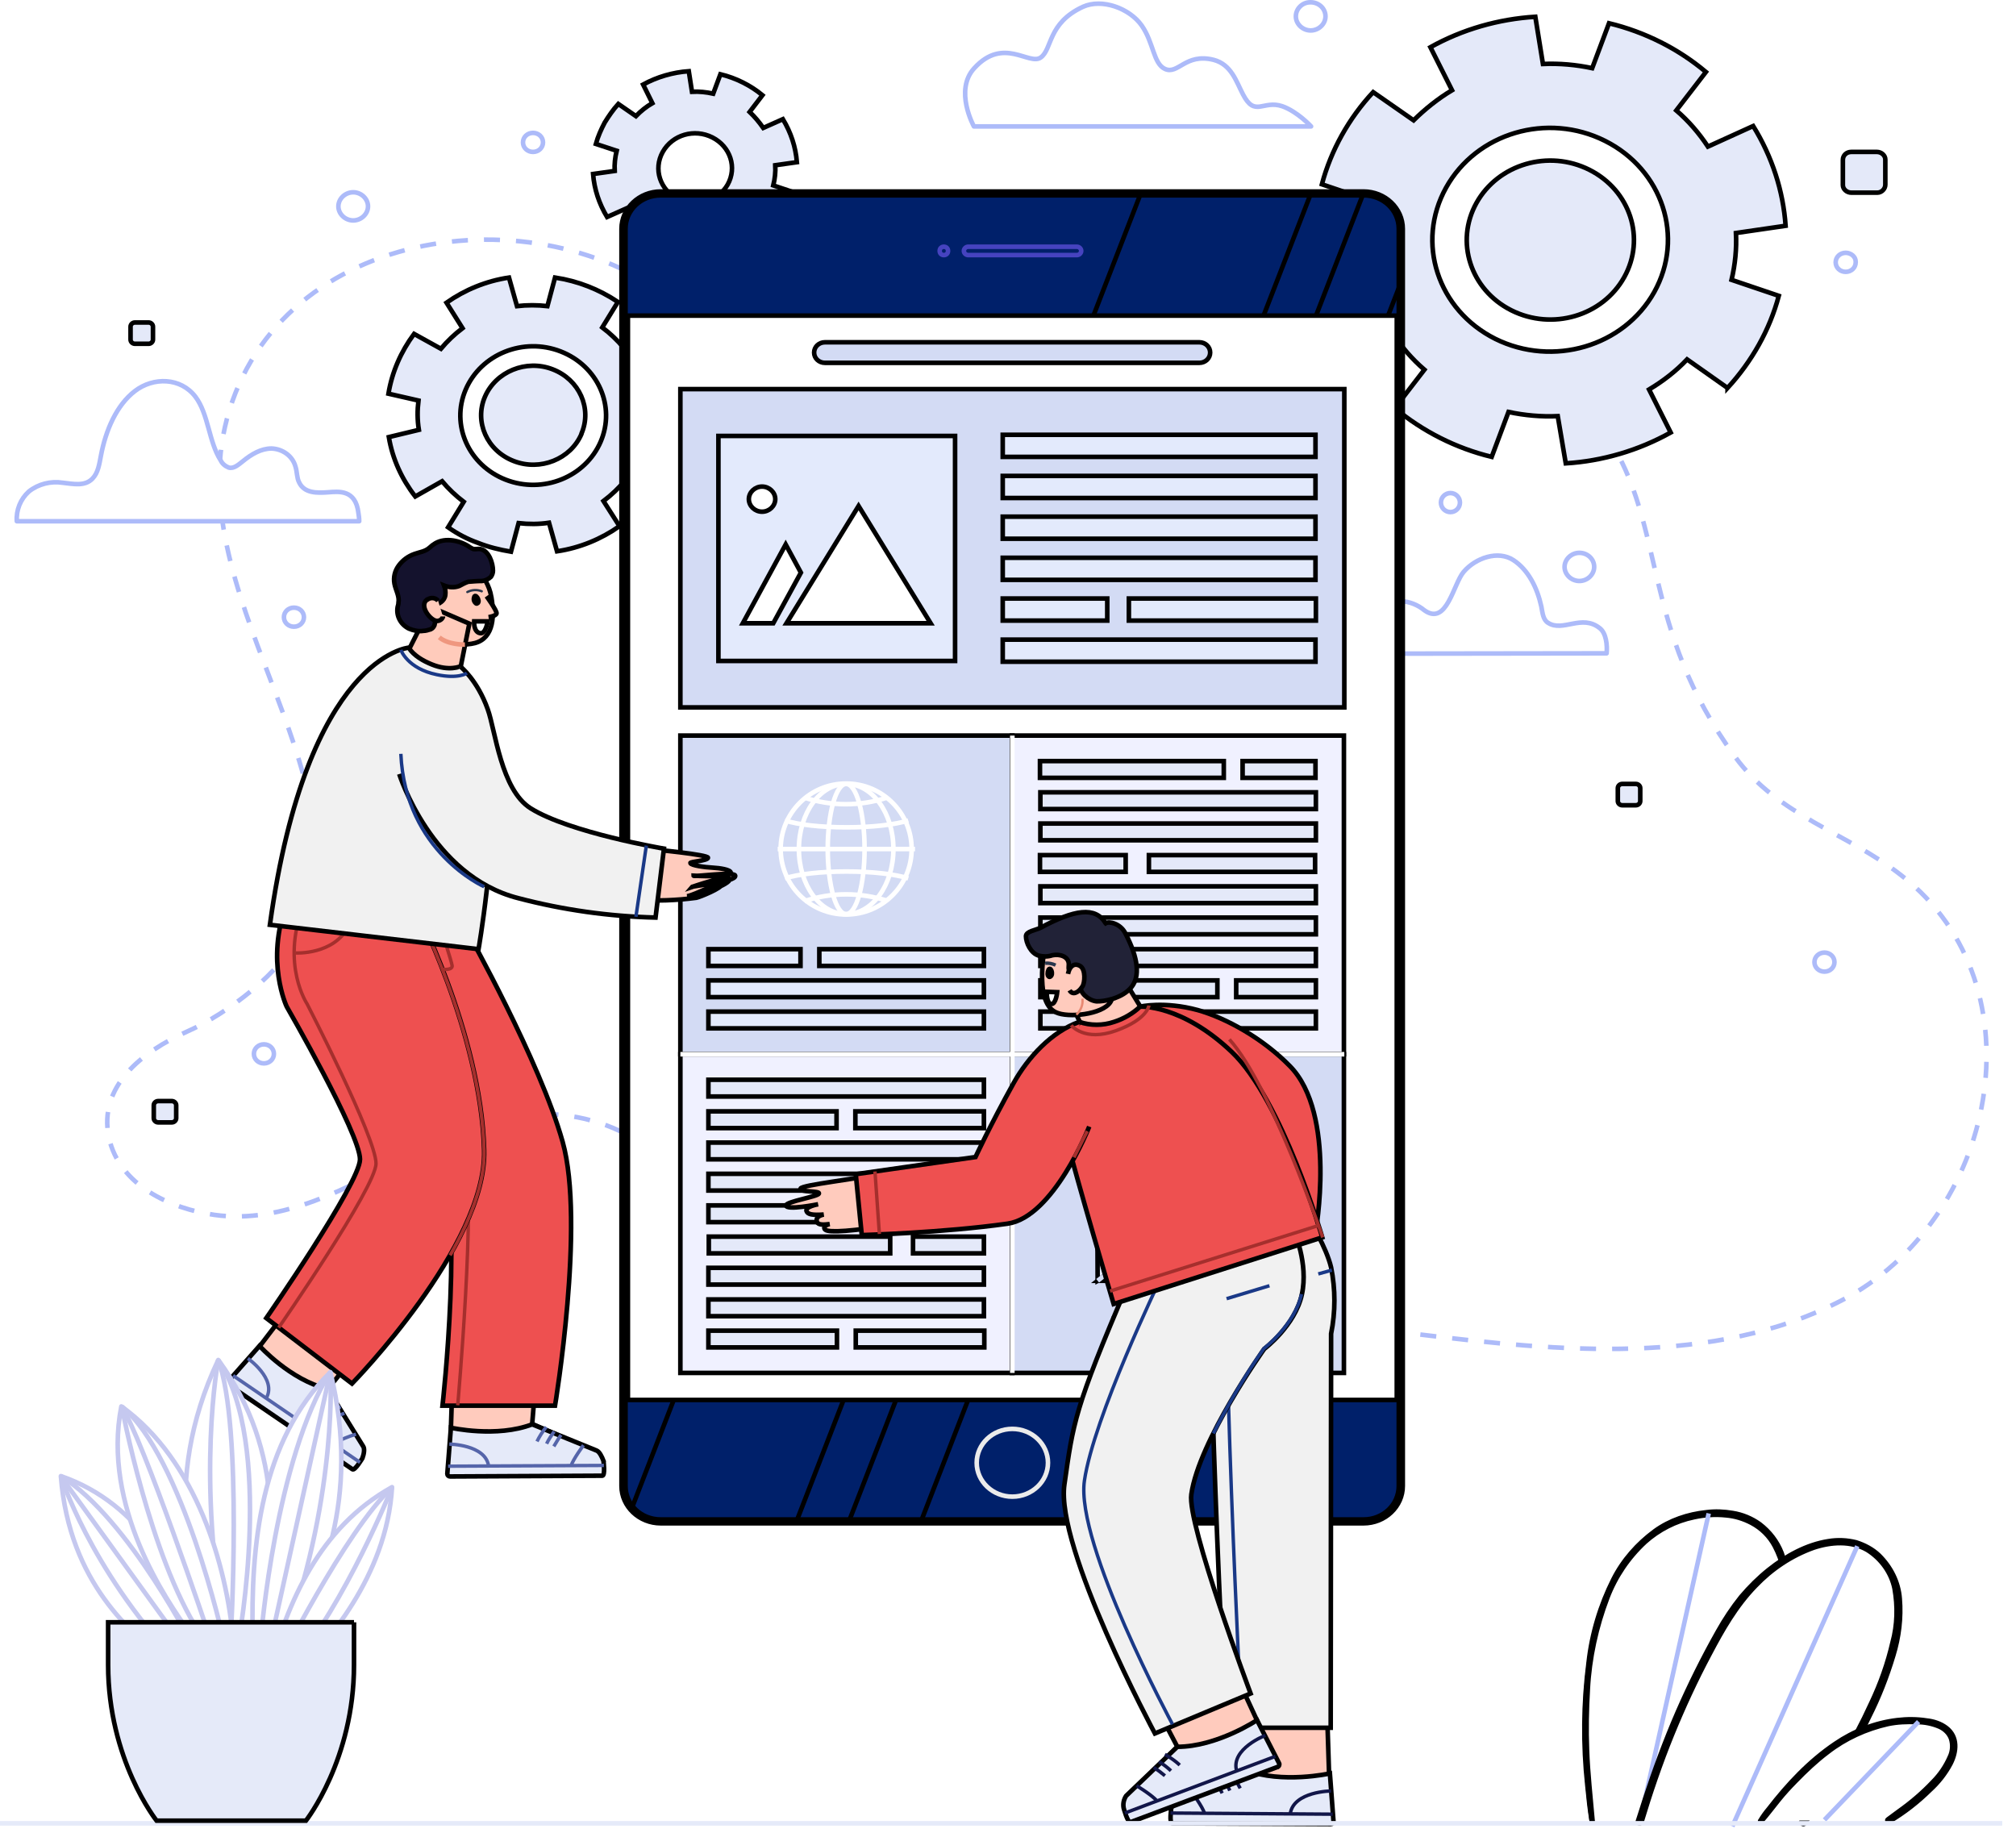 <svg width="440" height="400" xmlns="http://www.w3.org/2000/svg" xmlns:xlink="http://www.w3.org/1999/xlink">
 <style type="text/css">.st0{fill:none;stroke:#ADBBF9;stroke-linejoin:round;stroke-dasharray:3.5,3.5;}
	.st1{fill:#E4E9F9;}
	.st2{fill:#FFFFFF;stroke:#ADBBF9;stroke-linejoin:round;}
	.st3{fill:none;stroke:#ADBBF9;stroke-linejoin:round;}
	.st4{fill:#00206A;}
	.st5{fill:#0948B3;}
	.st6{fill:none;stroke:#EBEBEB;stroke-miterlimit:10;}
	.st7{clip-path:url(#SVGID_2_);}
	.st8{fill:url(#SVGID_3_);}
	.st9{fill:url(#SVGID_4_);}
	.st10{fill:#FFFFFF;}
	.st11{fill:none;stroke:#4643BF;stroke-miterlimit:10;}
	.st12{fill:#D3DBF4;}
	.st13{fill:none;stroke:#FFFFFF;stroke-miterlimit:10;}
	.st14{fill:#E3EAFC;}
	.st15{fill:#F0F1FF;}
	.st16{fill:#C2CFEF;}
	.st17{fill:none;stroke:#D3DBF4;stroke-miterlimit:10;}
	.st18{fill:#FFCBBD;}
	.st19{fill:#E5EAF9;}
	.st20{fill:none;stroke:#121649;stroke-width:0.75;stroke-miterlimit:10;}
	.st21{fill:#F1F1F1;}
	.st22{fill:none;stroke:#1A3987;stroke-width:0.75;stroke-miterlimit:10;}
	.st23{fill:#212237;}
	.st24{fill:none;stroke:#E88872;stroke-width:0.5;stroke-linejoin:round;}
	.st25{fill:#28364C;}
	.st26{fill:none;stroke:#28364C;stroke-width:0.75;stroke-miterlimit:10;}
	.st27{fill:#EE5050;}
	.st28{fill:none;stroke:#A52F2D;stroke-width:0.75;stroke-miterlimit:10;}
	.st29{fill:none;stroke:#5565AA;stroke-width:0.75;stroke-miterlimit:10;}
	.st30{fill-rule:evenodd;clip-rule:evenodd;fill:#FFCBBB;}
	.st31{fill:none;stroke:#28364C;stroke-width:0.5;stroke-linecap:round;stroke-linejoin:round;}
	.st32{fill:none;stroke:#EF977F;stroke-miterlimit:10;}
	.st33{fill:#14122D;}
	.st34{fill:#FFCBBB;}
	.st35{fill:#ADBBF9;}
	.st36{fill:none;stroke:#E5EAF9;stroke-miterlimit:10;}
	.st37{fill:#FFFFFF;stroke:#C5C8EF;stroke-linejoin:round;}
	.st38{fill:none;stroke:#C5C8EF;stroke-linejoin:round;}</style>
 <g>
  <title>background</title>
  <rect fill="none" id="canvas_background" height="402" width="442" y="-1" x="-1"/>
 </g>
 <g>
  <title>Layer 1</title>
  <g stroke="null" id="Screen">
   <path stroke="null" id="svg_1" d="m157.32,272.797c-5.069,-16.536 -19.403,-29.249 -38.019,-29.664c-10.838,-0.249 -21.238,4.155 -30.503,9.14c-12.411,6.814 -27.094,14.957 -41.952,12.879c-9.527,-1.329 -20.801,-6.398 -23.074,-16.868c-2.36,-11.135 7.079,-18.696 17.13,-23.183c8.653,-3.822 20.801,-12.963 24.647,-21.687c15.382,-34.733 -27.706,-74.369 -15.47,-113.921c12.76,-41.38 71.581,-48.36 101.209,-20.275c2.884,2.659 5.506,5.567 7.953,8.642c6.031,7.645 9.614,18.031 18.004,23.682c10.838,7.395 24.996,5.069 36.708,0.665c22.374,-8.392 28.318,-13.96 50.168,-23.017c15.732,-6.481 35.135,-12.298 52.79,-6.564c12.673,4.155 26.657,11.633 33.736,22.352c13.197,20.109 7.254,41.713 28.055,70.214c9.439,12.963 24.472,16.536 36.358,25.925c31.027,24.18 20.626,75.283 -13.197,92.732c-27.793,14.375 -61.967,11.051 -92.032,7.395c-2.272,-0.249 -4.632,-0.582 -6.905,-0.914" class="st0"/>
   <path stroke="null" id="svg_2" d="m377.044,84.674c5.331,-5.817 9.177,-12.63 11.187,-20.109l-10.313,-3.49c0.787,-3.324 1.136,-6.814 0.961,-10.22l10.838,-1.579c-0.524,-7.645 -2.972,-15.123 -7.079,-21.77l-9.876,4.487c-1.923,-2.908 -4.195,-5.567 -6.905,-7.894l6.468,-8.392c-6.031,-5.069 -13.285,-8.725 -21.151,-10.636l-3.671,9.805c-3.496,-0.748 -7.167,-1.08 -10.75,-0.914l-1.661,-10.304c-8.041,0.499 -15.907,2.742 -22.899,6.647l4.72,9.39c-3.059,1.828 -5.856,4.072 -8.39,6.564l-8.827,-6.149c-5.331,5.733 -9.177,12.63 -11.187,20.109l10.313,3.49c-0.787,3.324 -1.136,6.814 -0.961,10.22l-10.838,1.579c0.524,7.645 2.972,15.123 7.079,21.77l9.876,-4.487c1.923,2.908 4.195,5.567 6.905,7.894l-6.468,8.392c6.118,5.069 13.285,8.725 21.151,10.636l3.671,-9.805c3.496,0.748 7.167,1.08 10.75,0.914l1.748,10.304c8.041,-0.499 15.907,-2.825 22.899,-6.731l-4.72,-9.39c3.059,-1.828 5.856,-3.988 8.303,-6.564l8.827,6.232zm-50.692,-10.719c-12.586,-6.315 -17.393,-21.023 -10.75,-32.988s22.112,-16.536 34.698,-10.22s17.393,21.023 10.75,32.988c0,0 0,0 0,0c-6.642,11.882 -22.112,16.452 -34.698,10.22zm3.496,-6.232c-8.915,-4.487 -12.323,-14.957 -7.604,-23.432s15.732,-11.716 24.647,-7.229c8.915,4.487 12.323,14.957 7.604,23.432c0,0 0,0 0,0c-4.72,8.476 -15.732,11.716 -24.647,7.229c0,0 0,0 0,0z" class="st1"/>
   <path stroke="null" id="svg_3" d="m142.287,108.272c2.884,-3.905 4.807,-8.309 5.594,-13.046l-6.555,-1.579c0.262,-2.16 0.262,-4.238 -0.087,-6.398l6.555,-1.662c-0.787,-4.736 -2.797,-9.14 -5.768,-12.963l-5.856,3.324c-1.398,-1.662 -2.972,-3.158 -4.72,-4.487l3.409,-5.567c-4.108,-2.742 -8.74,-4.57 -13.722,-5.318l-1.661,6.232c-2.185,-0.249 -4.457,-0.249 -6.642,0l-1.748,-6.232c-4.982,0.748 -9.614,2.659 -13.634,5.484l3.496,5.567c-1.748,1.329 -3.321,2.825 -4.72,4.487l-5.856,-3.241c-2.884,3.905 -4.807,8.309 -5.594,13.046l6.555,1.496c-0.262,2.16 -0.262,4.238 0.087,6.398l-6.555,1.579c0.787,4.736 2.797,9.14 5.768,12.963l5.856,-3.324c1.398,1.662 2.972,3.158 4.72,4.487l-3.409,5.567c2.01,1.413 4.195,2.576 6.555,3.407c2.272,0.914 4.72,1.496 7.167,1.911l1.661,-6.232c2.185,0.249 4.457,0.249 6.642,-0.083l1.748,6.232c4.982,-0.748 9.614,-2.659 13.634,-5.484l-3.496,-5.484c1.748,-1.329 3.321,-2.825 4.72,-4.487l5.856,3.407zm-31.901,-3.573c-8.128,-3.158 -12.061,-11.965 -8.74,-19.693s12.586,-11.467 20.714,-8.309s12.061,11.965 8.74,19.693c0,0 0,0 0,0c-3.321,7.728 -12.586,11.467 -20.714,8.309zm1.748,-4.072c-5.856,-2.244 -8.653,-8.559 -6.293,-14.043s9.002,-8.226 14.771,-5.983c5.856,2.244 8.653,8.559 6.293,14.043c0,0 0,0 0,0.083l0,0c-2.36,5.484 -9.002,8.143 -14.771,5.9z" class="st1"/>
   <path stroke="null" id="svg_4" d="m168.42,50.688c1.136,-1.246 2.185,-2.576 2.972,-4.072c0.787,-1.496 1.398,-3.074 1.835,-4.653l-4.457,-1.496c0.35,-1.413 0.524,-2.908 0.437,-4.404l4.72,-0.665c-0.262,-3.324 -1.311,-6.481 -3.059,-9.39l-4.283,1.911c-0.874,-1.246 -1.835,-2.41 -2.972,-3.49l2.797,-3.656c-2.622,-2.16 -5.768,-3.739 -9.177,-4.57l-1.573,4.238c-1.486,-0.332 -3.059,-0.499 -4.632,-0.415l-0.699,-4.487c-3.496,0.249 -6.905,1.246 -9.964,2.908l2.01,4.072c-1.311,0.748 -2.535,1.745 -3.583,2.825l-3.846,-2.659c-1.136,1.246 -2.098,2.659 -2.972,4.072c-0.787,1.496 -1.486,3.074 -1.923,4.653l4.545,1.496c-0.35,1.413 -0.524,2.908 -0.437,4.404l-4.72,0.665c0.262,3.324 1.311,6.481 3.059,9.39l4.283,-1.911c0.787,1.246 1.835,2.41 2.972,3.407l-2.884,3.656c2.622,2.244 5.768,3.822 9.177,4.653l1.573,-4.321c1.486,0.332 3.059,0.499 4.632,0.415l0.699,4.487c3.496,-0.249 6.817,-1.246 9.876,-2.908l-2.01,-4.072c1.311,-0.748 2.535,-1.745 3.583,-2.825l4.02,2.742zm-20.452,-7.229c-3.933,-1.994 -5.419,-6.564 -3.321,-10.304c2.098,-3.739 6.905,-5.152 10.838,-3.158c3.933,1.994 5.419,6.564 3.321,10.304l0,0c-2.098,3.656 -6.905,5.069 -10.838,3.158z" class="st1"/>
   <path stroke="null" id="svg_5" d="m78.398,113.673c0,-0.582 -0.087,-1.163 -0.175,-1.745c-0.612,-5.152 -4.283,-4.653 -6.642,-4.487s-5.157,0.249 -6.293,-2.16c-0.524,-0.997 -0.437,-2.327 -0.787,-3.407c-0.612,-2.327 -2.797,-3.905 -5.244,-3.988c-2.272,0 -4.37,1.246 -6.205,2.742c-0.961,0.748 -2.01,1.745 -3.146,1.413c-0.787,-0.332 -1.398,-0.831 -1.748,-1.579c-2.622,-4.072 -2.622,-10.054 -5.506,-13.877c-3.234,-4.238 -9.177,-4.321 -13.197,-1.246s-6.38,8.559 -7.429,14.126c-0.35,1.828 -0.612,3.739 -1.835,4.986c-1.661,1.745 -4.195,1.163 -6.468,0.914c-2.622,-0.415 -5.331,0.249 -7.429,1.911c-1.835,1.662 -2.797,4.072 -2.622,6.481l74.727,0l0,-0.083z" class="st2"/>
   <path stroke="null" id="svg_6" d="m212.557,27.588l73.591,0c0,0 -2.972,-3.241 -6.293,-4.404c-4.195,-1.413 -5.943,2.493 -8.565,-2.576c-1.486,-2.825 -2.535,-6.564 -6.468,-7.561c-6.118,-1.496 -7.691,3.324 -10.575,1.994c-2.535,-1.163 -2.447,-5.733 -5.069,-9.473s-8.653,-5.983 -12.848,-4.072c-7.691,3.573 -6.642,9.223 -9.177,11.051s-8.128,-4.653 -14.508,2.327c-4.457,4.819 -0.087,12.713 -0.087,12.713z" class="st2"/>
   <path stroke="null" id="svg_7" d="m289.294,3.574c0,1.662 -1.486,3.074 -3.234,3.074s-3.234,-1.413 -3.234,-3.074c0,0 0,0 0,0c0,-1.662 1.398,-3.074 3.146,-3.074c0,0 0.087,0 0.087,0l0,0c1.748,0 3.234,1.329 3.234,3.074c0,0 0,0 0,0z" class="st3"/>
   <path stroke="null" id="svg_8" d="m347.939,123.727c0,1.662 -1.486,3.074 -3.234,3.074c-1.748,0 -3.234,-1.413 -3.234,-3.074c0,-1.662 1.486,-3.074 3.234,-3.074l0,0c1.748,0 3.234,1.329 3.234,3.074c0,0 0,0 0,0z" class="st3"/>
   <path stroke="null" id="svg_9" d="m80.321,45.038c0,1.662 -1.486,3.074 -3.234,3.074c-1.748,0 -3.234,-1.413 -3.234,-3.074s1.486,-3.074 3.234,-3.074l0,0l0,0c1.748,0 3.234,1.413 3.234,3.074z" class="st3"/>
   <path stroke="null" id="svg_10" d="m118.514,31.078c0,1.163 -0.961,2.077 -2.185,2.077s-2.185,-0.914 -2.185,-2.077s0.961,-2.077 2.185,-2.077l0,0c1.224,0 2.185,0.914 2.185,2.077z" class="st3"/>
   <circle stroke="null" id="svg_11" r="2.077" cy="109.685" cx="316.563" class="st3"/>
   <path stroke="null" id="svg_12" d="m405.012,57.253c0,1.163 -0.961,2.077 -2.185,2.077s-2.185,-0.914 -2.185,-2.077s0.961,-2.077 2.185,-2.077c1.136,0 2.185,0.831 2.185,1.911c0,0.083 0,0.083 0,0.166z" class="st3"/>
   <path stroke="null" id="svg_13" d="m400.379,209.978c0,1.163 -0.961,2.077 -2.185,2.077s-2.185,-0.914 -2.185,-2.077s0.961,-2.077 2.185,-2.077c1.224,0 2.185,0.914 2.185,2.077c0,0 0,0 0,0z" class="st3"/>
   <path stroke="null" id="svg_14" d="m59.782,230.004c0,1.163 -0.961,2.077 -2.185,2.077s-2.185,-0.914 -2.185,-2.077s0.961,-2.077 2.185,-2.077l0,0c1.224,0 2.185,0.914 2.185,2.077c0,0 0,0 0,0z" class="st3"/>
   <path stroke="null" id="svg_15" d="m66.337,134.696c0,1.163 -0.961,2.077 -2.185,2.077s-2.185,-0.914 -2.185,-2.077s0.961,-2.077 2.185,-2.077l0,0c1.224,0 2.185,0.914 2.185,2.077c0,0 0,0 0,0z" class="st3"/>
   <path stroke="null" id="svg_16" d="m34.523,240.307l2.972,0c0.524,0 0.961,0.415 0.961,0.914l0,2.825c0,0.499 -0.437,0.914 -0.961,0.914l-2.972,0c-0.524,0 -0.961,-0.415 -0.961,-0.914l0,-2.825c0,-0.499 0.437,-0.914 0.961,-0.914z" class="st1"/>
   <path stroke="null" id="svg_17" d="m29.454,70.381l2.972,0c0.524,0 0.961,0.415 0.961,0.914l0,2.825c0,0.499 -0.437,0.914 -0.961,0.914l-2.972,0c-0.524,0 -0.961,-0.415 -0.961,-0.914l0,-2.825c0,-0.499 0.437,-0.914 0.961,-0.914z" class="st1"/>
   <path stroke="null" id="svg_18" d="m404.05,33.156l5.594,0c0.961,0 1.835,0.748 1.835,1.662c0,0 0,0.083 0,0.083l0,5.401c0,0.914 -0.787,1.745 -1.748,1.745c0,0 -0.087,0 -0.087,0l-5.594,0c-0.961,0 -1.835,-0.748 -1.835,-1.662c0,0 0,-0.083 0,-0.083l0,-5.401c0,-0.997 0.787,-1.745 1.835,-1.745z" class="st1"/>
   <path stroke="null" id="svg_19" d="m354.057,171.091l2.972,0c0.524,0 0.961,0.415 0.961,0.914l0,2.825c0,0.499 -0.437,0.914 -0.961,0.914l-2.972,0c-0.524,0 -0.961,-0.415 -0.961,-0.914l0,-2.825c0,-0.499 0.437,-0.914 0.961,-0.914z" class="st1"/>
   <path stroke="null" id="svg_20" d="m290.168,142.673c0,-0.415 0.087,-0.831 0.087,-1.246c0.524,-3.656 3.496,-3.407 5.419,-3.241s4.283,0.166 5.157,-1.579c0.262,-0.831 0.524,-1.662 0.612,-2.493c0.699,-1.745 2.447,-2.908 4.37,-2.908c1.835,0.083 3.671,0.831 5.069,1.994c4.894,3.49 6.293,-5.733 8.565,-8.392c2.622,-3.074 7.516,-4.736 10.838,-2.576s5.244,6.149 6.118,10.137c0.262,1.329 0.35,2.908 1.486,3.573c3.234,2.077 7.342,-1.994 11.275,1.163c1.398,1.08 1.661,3.739 1.486,5.484l-60.481,0.083z" class="st2"/>
   <path stroke="null" id="svg_21" d="m144.21,42.213l153.387,0c4.457,0 8.128,3.407 8.128,7.728c0,0 0,0 0,0l0,274.457c0,4.238 -3.583,7.728 -8.128,7.728c0,0 0,0 0,0l-153.387,0c-4.457,0 -8.128,-3.407 -8.128,-7.728c0,0 0,0 0,0l0,-274.457c0,-4.238 3.671,-7.728 8.128,-7.728z" class="st4"/>
   <path stroke="null" id="svg_22" d="m297.597,42.628c4.283,0 7.691,3.241 7.691,7.312l0,274.374c0,4.072 -3.409,7.312 -7.691,7.312l-153.387,0c-4.283,0 -7.691,-3.241 -7.691,-7.312l0,-274.374c0,-4.072 3.409,-7.312 7.691,-7.312l153.387,0m0,-0.831l-153.387,0c-4.72,0 -8.565,3.656 -8.565,8.143l0,0l0,274.374c0,4.487 3.846,8.143 8.565,8.143l153.387,0c4.72,0 8.565,-3.656 8.565,-8.143l0,-274.374c0,-4.487 -3.846,-8.143 -8.565,-8.143z" class="st5"/>
   <path stroke="null" id="svg_23" d="m228.726,319.246c0,4.072 -3.496,7.395 -7.779,7.395c-4.283,0 -7.779,-3.324 -7.779,-7.395c0,-4.072 3.496,-7.395 7.779,-7.395c0,0 0,0 0,0l0,0c4.283,0 7.779,3.324 7.779,7.395z" class="st6"/>
   <g stroke="null" id="svg_24">
    <defs transform="translate(0,0.5) scale(0.874,0.831) translate(0,-0.5) " stroke="null">
     <path stroke="null" d="m165,50.2l175.5,0c5.4,0 9.8,4.4 9.8,9.8l0,330.3c0,5.4 -4.4,9.8 -9.8,9.8l-175.5,0c-5.4,0 -9.8,-4.4 -9.8,-9.8l0,-330.3c0,-5.4 4.4,-9.8 9.8,-9.8z" id="SVGID_1_"/>
    </defs>
    <clipPath transform="translate(0,0.5) scale(0.874,0.831) translate(0,-0.5) " stroke="null" id="SVGID_2_">
     <use stroke="null" id="svg_25" xlink:href="#SVGID_1_"/>
    </clipPath>
    <g stroke="null" id="svg_26" class="st7">
     <polygon stroke="null" id="svg_27" points="261.326,10.305 133.722,339.936 170.78,339.936 298.471,10.305 " class="st8"/>
     <polygon stroke="null" id="svg_28" points="309.92,10.305 182.229,339.936 197.961,339.936 325.652,10.305 " class="st9"/>
    </g>
   </g>
   <rect stroke="null" id="svg_29" height="236.65" width="167.808" class="st10" y="68.886" x="137.043"/>
   <path stroke="null" id="svg_30" d="m211.333,53.846l23.685,0c0.524,0 0.961,0.415 0.961,0.914l0,0c0,0.499 -0.437,0.914 -0.961,0.914l-23.685,0c-0.524,0 -0.961,-0.415 -0.961,-0.914l0,0c0,-0.499 0.437,-0.914 0.961,-0.914z" class="st11"/>
   <circle stroke="null" id="svg_31" r="0.914" cy="54.76" cx="206.002" class="st11"/>
   <rect stroke="null" id="svg_32" height="69.549" width="72.455" class="st12" y="160.538" x="148.493"/>
   <circle stroke="null" id="svg_33" r="14.292" cy="185.299" cx="184.676" class="st13"/>
   <ellipse stroke="null" id="svg_34" ry="14.209" rx="10.313" cy="185.299" cx="184.676" class="st13"/>
   <ellipse stroke="null" id="svg_35" ry="14.209" rx="4.02" cy="185.299" cx="184.676" class="st13"/>
   <line stroke="null" id="svg_36" y2="185.299" x2="199.709" y1="185.299" x1="169.731" class="st13"/>
   <path stroke="null" id="svg_37" d="m171.304,191.698c2.884,-0.914 7.779,-1.496 13.46,-1.496s10.575,0.582 13.46,1.496" class="st13"/>
   <path stroke="null" id="svg_38" d="m175.587,196.683c2.884,-0.997 6.031,-1.496 9.09,-1.496c3.059,0 6.118,0.499 9.002,1.413" class="st13"/>
   <path stroke="null" id="svg_39" d="m171.304,179.067c2.884,0.914 7.779,1.496 13.46,1.496s10.575,-0.582 13.46,-1.496" class="st13"/>
   <path stroke="null" id="svg_40" d="m175.587,174.082c5.856,1.911 12.149,1.911 18.004,0" class="st13"/>
   <rect stroke="null" id="svg_41" height="3.656" width="60.131" class="st14" y="213.967" x="154.611"/>
   <rect stroke="null" id="svg_42" height="3.656" width="35.921" class="st14" y="207.153" x="178.82"/>
   <rect stroke="null" id="svg_43" height="3.656" width="20.102" class="st14" y="207.153" x="154.611"/>
   <rect stroke="null" id="svg_44" height="3.656" width="60.131" class="st14" y="220.78" x="154.611"/>
   <rect stroke="null" id="svg_45" height="69.549" width="72.455" class="st15" y="160.538" x="220.86"/>
   <rect stroke="null" id="svg_46" height="3.656" width="60.131" class="st1" y="172.919" x="227.065"/>
   <rect stroke="null" id="svg_47" height="3.656" width="60.131" class="st1" y="179.732" x="227.065"/>
   <rect stroke="null" id="svg_48" height="3.656" width="18.704" class="st1" y="186.629" x="226.978"/>
   <rect stroke="null" id="svg_49" height="3.656" width="36.271" class="st1" y="186.629" x="250.751"/>
   <rect stroke="null" id="svg_50" height="3.656" width="60.131" class="st1" y="193.443" x="227.065"/>
   <rect stroke="null" id="svg_51" height="3.656" width="60.131" class="st1" y="200.256" x="227.065"/>
   <rect stroke="null" id="svg_52" height="3.656" width="60.131" class="st1" y="207.153" x="227.065"/>
   <rect stroke="null" id="svg_53" height="3.656" width="17.393" class="st1" y="213.967" x="269.804"/>
   <rect stroke="null" id="svg_54" height="3.656" width="38.631" class="st1" y="213.967" x="227.065"/>
   <rect stroke="null" id="svg_55" height="3.656" width="60.131" class="st1" y="220.78" x="227.065"/>
   <rect stroke="null" id="svg_56" height="3.656" width="15.907" class="st1" y="166.105" x="271.202"/>
   <rect stroke="null" id="svg_57" height="3.656" width="40.117" class="st1" y="166.105" x="226.978"/>
   <rect stroke="null" id="svg_58" height="69.549" width="72.455" class="st15" y="230.087" x="148.493"/>
   <rect stroke="null" id="svg_59" height="3.656" width="60.131" class="st1" y="283.599" x="154.611"/>
   <rect stroke="null" id="svg_60" height="3.656" width="60.131" class="st1" y="276.702" x="154.611"/>
   <rect stroke="null" id="svg_61" height="3.656" width="15.47" class="st1" y="269.888" x="199.272"/>
   <rect stroke="null" id="svg_62" height="3.656" width="39.592" class="st1" y="269.888" x="154.698"/>
   <rect stroke="null" id="svg_63" height="3.656" width="60.131" class="st1" y="263.075" x="154.611"/>
   <rect stroke="null" id="svg_64" height="3.656" width="60.131" class="st1" y="256.178" x="154.611"/>
   <rect stroke="null" id="svg_65" height="3.656" width="60.131" class="st1" y="249.364" x="154.611"/>
   <rect stroke="null" id="svg_66" height="3.656" width="27.968" class="st1" y="242.551" x="154.611"/>
   <rect stroke="null" id="svg_67" height="3.656" width="28.055" class="st1" y="242.551" x="186.686"/>
   <rect stroke="null" id="svg_68" height="3.656" width="60.131" class="st1" y="235.654" x="154.611"/>
   <rect stroke="null" id="svg_69" height="3.656" width="28.055" class="st1" y="290.413" x="154.611"/>
   <rect stroke="null" id="svg_70" height="3.656" width="28.055" class="st1" y="290.413" x="186.774"/>
   <rect stroke="null" id="svg_71" height="69.549" width="72.455" class="st12" y="230.087" x="220.86"/>
   <polygon stroke="null" id="svg_72" points="271.814,277.949 242.797,277.616 239.476,257.84 274.611,257.757 " class="st16"/>
   <polygon stroke="null" id="svg_73" points="274.611,257.757 239.476,257.84 257.043,244.046 " class="st16"/>
   <rect stroke="null" id="svg_74" height="23.2" width="27.4" class="st10" transform="matrix(0.874,-0.001,0.002,0.831,-0.487,0.511) " y="307.8" x="280.1"/>
   <polygon stroke="null" id="svg_75" points="239.476,257.84 239.563,279.527 257.043,269.39 " class="st14"/>
   <polygon stroke="null" id="svg_76" points="274.611,257.757 274.698,279.444 257.043,269.39 " class="st14"/>
   <polygon stroke="null" id="svg_77" points="274.698,279.444 239.563,279.527 257.043,265.734 " class="st14"/>
   <polyline stroke="null" id="svg_78" points="239.563,279.527 257.043,265.734 274.698,279.444 " class="st17"/>
   <line stroke="null" id="svg_79" y2="257.757" x2="274.611" y1="267.728" x1="259.578" class="st17"/>
   <line stroke="null" id="svg_80" y2="257.84" x2="239.476" y1="267.728" x1="254.596" class="st17"/>
   <rect stroke="null" id="svg_81" height="3.656" width="28.055" class="st14" y="287.837" x="243.059"/>
   <rect stroke="null" id="svg_82" height="69.466" width="144.909" class="st12" y="84.923" x="148.493"/>
   <rect stroke="null" id="svg_83" height="4.819" width="68.259" class="st14" y="94.894" x="218.85"/>
   <rect stroke="null" id="svg_84" height="4.819" width="68.259" class="st14" y="103.868" x="218.85"/>
   <rect stroke="null" id="svg_85" height="4.819" width="68.259" class="st14" y="112.759" x="218.85"/>
   <rect stroke="null" id="svg_86" height="4.819" width="68.259" class="st14" y="121.733" x="218.85"/>
   <rect stroke="null" id="svg_87" height="4.819" width="68.259" class="st14" y="139.598" x="218.85"/>
   <rect stroke="null" id="svg_88" height="4.819" width="40.816" class="st14" y="130.624" x="246.381"/>
   <rect stroke="null" id="svg_89" height="4.819" width="22.811" class="st14" y="130.624" x="218.85"/>
   <rect stroke="null" id="svg_90" height="49.108" width="51.653" class="st14" y="95.143" x="156.796"/>
   <polygon stroke="null" id="svg_91" points="187.386,110.432 203.118,136.025 171.654,136.025 " class="st10"/>
   <polygon stroke="null" id="svg_92" points="171.479,118.825 174.8,124.974 168.769,136.025 162.127,136.025 " class="st10"/>
   <path stroke="null" id="svg_93" d="m163.438,108.937c0,1.496 1.311,2.742 2.884,2.742c1.573,0 2.884,-1.246 2.884,-2.742c0,-1.496 -1.311,-2.742 -2.884,-2.742l0,0c-1.573,0 -2.884,1.246 -2.884,2.742z" class="st10"/>
   <path stroke="null" id="svg_94" d="m180.044,79.189l81.719,0c1.311,0 2.36,-0.997 2.36,-2.244c0,0 0,0 0,0l0,0c0,-1.246 -1.049,-2.244 -2.36,-2.244c0,0 0,0 0,0l-81.719,0c-1.311,0 -2.36,0.997 -2.36,2.244c0,0 0,0 0,0l0,0c0,1.246 1.049,2.244 2.36,2.244c0,0 0,0 0,0z" class="st12"/>
   <line stroke="null" id="svg_95" y2="299.636" x2="220.947" y1="160.538" x1="220.947" class="st13"/>
   <line stroke="null" id="svg_96" y2="230.087" x2="293.402" y1="230.087" x1="148.493" class="st13"/>
   <path stroke="null" id="svg_97" d="m289.294,362.787l0.787,24.596l-0.874,7.728l-30.852,-0.166c-0.787,0 -1.398,-0.582 -1.398,-1.329c0,0 0,0 0,0l0,0c0,-0.582 0.35,-1.08 0.874,-1.246l13.809,-5.983l-2.098,-25.593" class="st18"/>
   <path stroke="null" id="svg_98" d="m255.645,394.612c0.35,-0.997 0.961,-2.077 1.573,-2.327l14.596,-5.983c8.041,3.074 18.441,0.748 18.441,0.748l0.787,10.47c0,0.332 -0.262,0.582 -0.612,0.582c0,0 0,0 0,0l0,0l-34.523,-0.166c-0.787,0.083 -0.262,-3.241 -0.262,-3.324z" class="st19"/>
   <path stroke="null" id="svg_99" d="m268.58,386.967c0.787,0.997 1.486,2.16 2.098,3.324" class="st20"/>
   <path stroke="null" id="svg_100" d="m266.745,387.964c0.699,0.831 1.224,1.828 1.661,2.825" class="st20"/>
   <path stroke="null" id="svg_101" d="m265.172,388.795c0.612,0.831 1.136,1.662 1.573,2.576" class="st20"/>
   <line stroke="null" id="svg_102" y2="395.692" x2="255.47" y1="395.941" x1="290.867" class="st20"/>
   <path stroke="null" id="svg_103" d="m290.518,390.872c0,0 -8.216,0.083 -8.915,4.986" class="st20"/>
   <path stroke="null" id="svg_104" d="m260.102,391.122c0,0 2.36,3.158 2.797,4.653" class="st20"/>
   <path stroke="null" id="svg_105" d="m285.711,266.149c0,0 3.758,5.983 4.807,10.47c0.961,4.736 0.961,9.722 0,14.458l-0.087,86.002l-22.899,0c0,0 -5.069,-99.13 -2.797,-111.927" class="st21"/>
   <path stroke="null" id="svg_106" d="m271.027,376.996c0,0 -5.069,-99.13 -2.797,-111.927" class="st22"/>
   <path stroke="null" id="svg_107" d="m264.035,353.148l10.401,22.518l2.272,7.478l-28.667,10.802c-0.699,0.249 -1.486,-0.083 -1.835,-0.748l0,0c-0.262,-0.499 -0.087,-1.163 0.35,-1.496l10.401,-10.47l-12.061,-23.017" class="st18"/>
   <path stroke="null" id="svg_108" d="m245.244,394.612c-0.175,-0.914 0,-1.828 0.524,-2.659l11.187,-10.719c8.653,0 17.393,-5.817 17.393,-5.817l4.807,9.39c0.175,0.332 0,0.665 -0.262,0.831c0,0 0,0 -0.087,0l0,0l-32.076,12.049c-0.612,0.166 -1.486,-3.074 -1.486,-3.074z" class="st19"/>
   <path stroke="null" id="svg_109" d="m254.247,382.895c1.136,0.665 2.272,1.413 3.234,2.327" class="st20"/>
   <path stroke="null" id="svg_110" d="m252.936,384.474c0.961,0.582 1.835,1.246 2.622,1.994" class="st20"/>
   <path stroke="null" id="svg_111" d="m251.799,385.721c0.874,0.582 1.661,1.163 2.447,1.828" class="st20"/>
   <line stroke="null" id="svg_112" y2="395.692" x2="245.507" y1="383.311" x1="278.369" class="st20"/>
   <path stroke="null" id="svg_113" d="m276.184,378.741c0,0 -7.604,2.908 -6.293,7.728" class="st20"/>
   <path stroke="null" id="svg_114" d="m248.041,389.709c0,0 3.409,2.077 4.457,3.324" class="st20"/>
   <path stroke="null" id="svg_115" d="m246.206,280.109c-11.799,27.504 -11.974,30.412 -13.897,43.873c-2.01,13.793 19.752,54.343 19.752,54.343l20.889,-8.725c0,0 -13.897,-37.06 -12.935,-43.458c1.661,-11.716 15.907,-31.742 15.907,-31.742s6.73,-5.069 8.216,-11.882s-1.748,-13.877 -1.748,-13.877" class="st21"/>
   <path stroke="null" id="svg_116" d="m267.706,283.433l9.352,-2.825" class="st22"/>
   <line stroke="null" id="svg_117" y2="277.201" x2="290.692" y1="278.032" x1="287.721" class="st22"/>
   <path stroke="null" id="svg_118" d="m253.198,279.278c0,0 -14.508,30.08 -16.519,43.873s19.228,53.18 19.228,53.18" class="st22"/>
   <path stroke="null" id="svg_119" d="m264.822,312.848c3.234,-6.398 6.905,-12.63 11.012,-18.53c0,0 6.73,-5.069 8.216,-11.882" class="st22"/>
   <path stroke="null" id="svg_120" d="m244.283,212.139l6.031,9.888c0,0 -3.583,7.395 -13.285,3.905l-2.447,-5.235l9.701,-8.559z" class="st18"/>
   <path stroke="null" id="svg_121" d="m228.289,205.408c0,0 -2.972,13.212 2.185,15.538c2.622,1.246 10.138,0.499 11.886,-2.244c1.311,-1.994 0.787,-11.467 -0.787,-12.63c-6.118,-4.404 -13.285,-0.665 -13.285,-0.665z" class="st18"/>
   <path stroke="null" id="svg_122" d="m241.311,201.503c-2.272,-3.739 -6.817,-2.991 -14.246,0.997c-0.961,0.499 -3.146,0.748 -3.146,1.828c0,1.413 1.049,3.739 2.797,4.238c0.961,0.249 2.01,0.249 2.972,-0.083c1.573,-0.332 3.583,0.249 3.583,1.994c0,0.415 -0.175,1.246 0.262,1.413l1.049,0c0.699,0 1.049,0.831 0.961,1.496c-0.087,0.665 0.35,1.163 0.262,1.745c-0.175,1.579 1.835,3.241 3.496,3.407c1.486,0.083 5.681,-0.582 7.691,-3.158c1.748,-2.244 1.573,-6.066 -1.398,-11.716c-1.049,-2.077 -3.496,-2.659 -4.283,-2.16z" class="st23"/>
   <path stroke="null" id="svg_123" d="m233.096,212.554c0.437,-2.077 1.661,-2.327 2.622,-1.745c1.311,0.748 1.049,3.739 0.524,4.487c-0.961,1.496 -2.185,1.911 -2.797,0.831" class="st18"/>
   <path stroke="null" id="svg_124" d="m234.931,221.445c0.961,-0.914 1.486,-2.16 1.311,-3.49" class="st24"/>
   <path stroke="null" id="svg_125" d="m228.813,211.723c-0.175,0.415 -0.262,1.163 0.087,1.413c0.087,0.083 0.262,0.083 0.35,0c0.787,-0.499 0,-2.41 -0.437,-1.413z" class="st25"/>
   <path stroke="null" id="svg_126" d="m228.114,210.227c0.787,-0.083 1.573,0.083 2.272,0.415" class="st26"/>
   <path stroke="null" id="svg_127" d="m230.736,216.543l-2.272,-0.083c0,0 -0.087,2.576 0.961,2.659s1.311,-2.576 1.311,-2.576z" class="st10"/>
   <path stroke="null" id="svg_128" d="m248.828,219.7c0,0 5.244,-1.246 12.586,0.748c6.205,1.745 14.159,6.149 20.102,12.215c10.313,10.47 5.594,36.395 5.594,36.395l-13.46,-0.499c0,0 2.098,-16.702 -4.894,-23.349s-16.956,-8.226 -16.956,-8.226" class="st27"/>
   <path stroke="null" id="svg_129" d="m191.843,256.178c-4.195,1.08 -16.956,2.41 -17.13,3.241s4.283,0.415 4.02,1.08s-7.167,1.745 -7.167,2.576c0,1.163 6.992,-0.249 6.992,-0.249s-2.884,0.499 -2.535,1.496c0.262,0.748 1.398,0.914 3.758,0.748c-1.224,0.249 -1.748,0.831 -1.486,1.579s1.486,0.665 2.797,0.499c-0.874,0.166 -1.573,0.748 -0.961,1.246c0.787,0.665 5.943,0.332 15.208,-1.163" class="st18"/>
   <path stroke="null" id="svg_130" d="m235.543,223.024c2.447,0.831 5.157,0.831 7.604,0c2.098,-0.665 4.108,-1.828 5.681,-3.324c0,0 9.002,-0.582 20.015,9.888s19.752,40.466 19.752,40.466l-45.535,14.541c0,0 -7.779,-26.174 -10.838,-38.14s3.321,-23.432 3.321,-23.432z" class="st27"/>
   <path stroke="null" id="svg_131" d="m268.318,226.846c9.09,10.054 20.364,43.209 20.364,43.209" class="st28"/>
   <path stroke="null" id="svg_132" d="m235.543,223.024c-6.031,2.16 -11.187,7.728 -14.334,13.378c-5.157,9.306 -8.303,16.12 -8.303,16.12l-26.133,3.739l1.311,13.295c0,0 17.742,-0.499 31.814,-2.493c10.051,-1.413 17.83,-21.189 17.83,-21.189" class="st27"/>
   <path stroke="null" id="svg_133" d="m233.795,223.772c0,0 2.884,3.656 9.789,1.163s7.167,-5.484 7.167,-5.484" class="st28"/>
   <line stroke="null" id="svg_134" y2="246.872" x2="237.291" y1="252.605" x1="234.407" class="st28"/>
   <line stroke="null" id="svg_135" y2="269.307" x2="191.93" y1="255.68" x1="190.969" class="st28"/>
   <line stroke="null" id="svg_136" y2="267.479" x2="287.721" y1="281.771" x1="242.273" class="st28"/>
   <path stroke="null" id="svg_137" d="m99.199,288.086l-0.787,23.682l0.787,7.478l29.716,-0.166c0.787,0 1.398,-0.582 1.398,-1.329c0,0 0,0 0,0l0,0c0,-0.499 -0.35,-0.997 -0.874,-1.163l-13.285,-5.817l2.01,-24.679" class="st18"/>
   <path stroke="null" id="svg_138" d="m131.712,318.83c-0.35,-0.914 -0.874,-1.994 -1.486,-2.244l-14.071,-5.733c-7.779,2.991 -17.742,0.748 -17.742,0.748l-0.787,10.054c0,0.332 0.262,0.582 0.612,0.582c0,0 0,0 0,0l33.212,-0.166c0.699,0 0.262,-3.241 0.262,-3.241z" class="st19"/>
   <path stroke="null" id="svg_139" d="m119.214,311.435c-0.787,0.997 -1.486,2.077 -2.01,3.158" class="st29"/>
   <path stroke="null" id="svg_140" d="m120.962,312.432c-0.612,0.831 -1.224,1.745 -1.661,2.659" class="st29"/>
   <path stroke="null" id="svg_141" d="m122.447,313.18c-0.612,0.831 -1.049,1.662 -1.573,2.493" class="st29"/>
   <line stroke="null" id="svg_142" y2="319.828" x2="131.799" y1="319.994" x1="97.801" class="st29"/>
   <path stroke="null" id="svg_143" d="m98.063,315.174c0,0 7.866,0.083 8.565,4.736" class="st29"/>
   <path stroke="null" id="svg_144" d="m127.342,315.424c0,0 -2.272,3.074 -2.709,4.487" class="st29"/>
   <path stroke="null" id="svg_145" d="m101.996,203.331c0,0 15.819,28.169 20.801,45.867s-1.661,57.584 -1.661,57.584l-24.559,0c0,0 4.894,-43.292 -0.874,-57.584s-26.657,-52.016 -26.657,-52.016" class="st27"/>
   <path stroke="null" id="svg_146" d="m99.898,306.699c0,0 4.02,-45.037 1.573,-56.171s-19.49,-36.977 -19.49,-36.977" class="st28"/>
   <path stroke="null" id="svg_147" d="m71.056,274.957l-14.508,19.028l-3.933,6.481l24.122,16.536c0.612,0.415 1.486,0.332 1.923,-0.249l0,0c0.35,-0.415 0.35,-0.997 0.087,-1.496l-7.167,-12.132l16.082,-19.942" class="st18"/>
   <path stroke="null" id="svg_148" d="m79.097,318.249c0.35,-0.914 0.524,-2.077 0.175,-2.576l-7.779,-12.547c-8.128,-1.911 -14.858,-9.39 -14.858,-9.39l-6.817,7.728c-0.175,0.249 -0.087,0.665 0.175,0.831l26.919,18.364c0.524,0.415 2.185,-2.41 2.185,-2.41z" class="st19"/>
   <path stroke="null" id="svg_149" d="m73.591,305.203c-1.224,0.332 -2.447,0.831 -3.583,1.413" class="st29"/>
   <path stroke="null" id="svg_150" d="m74.377,307.031c-1.049,0.332 -2.01,0.748 -2.972,1.246" class="st29"/>
   <path stroke="null" id="svg_151" d="m75.164,308.444c-0.961,0.332 -1.923,0.748 -2.797,1.163" class="st29"/>
   <line stroke="null" id="svg_152" y2="319.163" x2="78.573" y1="300.218" x1="50.867" class="st29"/>
   <path stroke="null" id="svg_153" d="m54.101,296.478c0,0 6.38,4.487 4.02,8.642" class="st29"/>
   <path stroke="null" id="svg_154" d="m77.699,313.014c-1.748,0.499 -3.409,1.246 -4.982,2.077" class="st29"/>
   <path stroke="null" id="svg_155" d="m62.578,197.182c-4.72,12.63 0,22.518 0,22.518s15.994,27.753 15.994,33.32c0,5.152 -20.452,34.65 -20.452,34.65l18.704,14.292c0,0 29.454,-30.08 28.842,-50.936c-0.699,-25.759 -15.47,-53.928 -15.47,-53.928" class="st27"/>
   <path stroke="null" id="svg_156" d="m66.074,198.013c-4.72,12.63 0.961,21.106 0.961,21.106s15.033,29.166 15.033,34.816c0,5.152 -21.238,35.813 -21.238,35.813" class="st28"/>
   <path stroke="null" id="svg_157" d="m98.238,273.96c4.37,-7.645 7.604,-15.788 7.429,-22.851c-0.699,-25.759 -15.47,-53.928 -15.47,-53.928" class="st28"/>
   <path stroke="null" id="svg_158" d="m64.501,207.984c0,0 8.39,0.499 11.624,-5.9" class="st28"/>
   <path stroke="null" id="svg_159" d="m96.577,211.557c0,0 2.272,0.249 2.098,-0.831s-2.098,-6.897 -2.098,-6.897" class="st28"/>
   <path stroke="null" id="svg_160" d="m107.24,130.292c0.874,5.069 0.175,9.556 -4.37,10.22s-10.925,-0.582 -12.149,-7.811c-0.874,-5.069 2.185,-9.722 6.73,-10.47s8.915,2.991 9.789,8.06z" class="st30"/>
   <path stroke="null" id="svg_161" d="m103.482,130.375c-0.175,0.499 0,0.997 0.437,1.329c0.087,0.083 0.262,0 0.35,-0.083c0.612,-0.582 -0.612,-2.244 -0.787,-1.246z" class="st25"/>
   <path stroke="null" id="svg_162" d="m101.996,129.212c0.961,-0.499 2.098,-0.582 3.146,-0.166" class="st31"/>
   <path stroke="null" id="svg_163" d="m106.453,135.61l-2.972,0c0,0 -0.175,2.327 1.311,2.576c1.224,0.249 1.661,-2.576 1.661,-2.576z" class="st10"/>
   <path stroke="null" id="svg_164" d="m100.423,146.163c-2.272,0.332 -4.632,0.249 -6.905,-0.249c-3.933,-0.997 -5.069,-2.576 -5.069,-2.576l5.506,-10.885l8.478,3.656l-2.01,10.054z" class="st30"/>
   <path stroke="null" id="svg_165" d="m101.471,140.678c0,0 -3.671,0.083 -5.594,-1.579" class="st32"/>
   <path stroke="null" id="svg_166" d="m106.191,130.126c0,0 2.272,3.158 2.185,3.739s-1.748,0.831 -1.748,0.831" class="st30"/>
   <path stroke="null" id="svg_167" d="m93.955,137.355c-0.524,0.166 -1.049,0.332 -1.573,0.332c-1.049,0.166 -2.185,-0.083 -3.146,-0.499c-1.835,-0.914 -2.797,-2.825 -2.447,-4.736c0.087,-0.332 0.175,-0.582 0.175,-0.914c0.262,-1.413 -0.612,-2.742 -0.874,-4.155c-0.262,-1.413 0.087,-2.825 0.961,-3.988c0.874,-1.163 2.01,-1.994 3.409,-2.493c1.136,-0.415 2.272,-0.499 3.234,-1.329c0.437,-0.415 0.874,-0.748 1.311,-0.997c2.272,-1.329 5.506,-0.582 7.516,0.831c0.262,0.166 0.524,0.332 0.787,0.415c0.524,0.083 1.049,-0.083 1.486,0c1.923,0.332 2.797,3.074 2.797,4.736c0,0.499 -0.175,0.914 -0.437,1.329c-0.524,0.499 -1.224,0.831 -1.923,0.914c-1.049,0 -2.01,0.083 -3.059,0.166c-0.699,0.249 -1.311,0.582 -1.923,0.914c-1.049,0.415 -2.272,0.332 -3.321,-0.083c0.262,0.665 0.35,1.413 0.262,2.077c-0.175,1.329 -1.398,1.994 -2.622,2.244c0.524,1.413 0.612,2.908 0.262,4.321c-0.175,0.415 -0.437,0.748 -0.874,0.914z" class="st33"/>
   <path stroke="null" id="svg_168" d="m95.616,131.123c-0.524,-0.665 -1.573,-0.831 -2.36,-0.249c0,0 0,0 0,0l-0.087,0c-1.661,1.329 0.524,4.155 1.835,4.57c0.699,0.249 1.398,-0.166 1.661,-0.748c0,-0.083 0,-0.083 0,-0.166" class="st34"/>
   <path stroke="null" id="svg_169" d="m140.452,185.216c2.535,0.166 14.159,1.329 14.071,1.994s-4.02,0.831 -3.846,1.163c0.175,0.499 3.146,0.914 4.894,0.997c1.486,0.083 3.846,0.415 3.933,1.08c0.087,1.163 -8.128,0.665 -8.128,0.665c0,0.332 8.915,-0.997 9.09,0c0.262,1.413 -9.264,2.16 -9.527,2.493c0,0 8.041,-2.825 8.303,-1.745s-6.905,3.739 -9.264,3.739c1.835,-0.332 7.342,-3.324 7.516,-2.576s-4.72,2.742 -5.506,2.908c-4.37,0.582 -8.74,0.748 -13.11,0.415" class="st18"/>
   <path stroke="null" id="svg_170" d="m100.51,145.415c0,0 -2.447,1.163 -6.293,-0.415c-4.108,-1.662 -4.982,-3.656 -4.982,-3.656s-22.2,1.828 -30.328,60.492l45.535,5.318c0,0 3.671,-20.94 3.059,-37.891c-0.35,-10.802 -4.72,-19.195 -6.992,-23.848" class="st21"/>
   <path stroke="null" id="svg_171" d="m87.138,168.93c0,0 6.992,22.269 25.958,27.088c9.789,2.576 19.84,3.988 29.978,4.238l1.835,-15.04c0,0 -20.626,-3.49 -29.104,-8.808c-6.468,-4.072 -7.691,-17.034 -9.352,-21.604c-2.272,-6.398 -5.943,-9.306 -5.943,-9.306" class="st21"/>
   <path stroke="null" id="svg_172" d="m87.487,141.842c0,0 1.398,4.072 7.866,5.401c4.72,0.997 6.555,-0.332 6.555,-0.332" class="st22"/>
   <path stroke="null" id="svg_173" d="m105.667,193.526c0,0 -17.218,-7.561 -18.179,-29" class="st22"/>
   <line stroke="null" id="svg_174" y2="200.09" x2="138.791" y1="184.552" x1="141.064" class="st22"/>
   <path stroke="null" id="svg_175" d="m347.415,397.437c-6.38,-48.61 9.09,-66.392 26.045,-67.222c8.041,-0.415 31.464,2.659 3.146,67.222" class="st10"/>
   <path stroke="null" id="svg_176" d="m347.59,397.437c-0.437,-5.152 -1.049,-10.387 -1.224,-15.538c-0.175,-4.404 -0.087,-8.808 0.175,-13.212c0.35,-6.814 1.835,-13.627 4.283,-20.025c1.748,-4.57 4.545,-8.725 8.216,-12.132c2.972,-2.659 6.642,-4.57 10.663,-5.401c2.272,-0.499 4.632,-0.665 6.992,-0.415c2.01,0.166 3.846,0.748 5.594,1.662c2.185,1.163 3.933,2.908 5.069,5.069c1.661,3.158 2.447,6.647 2.535,10.137c0.087,5.733 -0.524,11.384 -1.923,16.951c-2.098,8.642 -4.894,17.117 -8.39,25.343c-1.049,2.493 -2.098,5.069 -3.146,7.561c-0.087,0.249 0.35,0.415 0.437,0.166c2.36,-4.903 4.37,-10.054 6.205,-15.123c1.573,-4.238 2.972,-8.476 4.195,-12.796c1.835,-6.149 2.972,-12.547 3.321,-18.945c0.262,-3.988 -0.35,-7.977 -1.748,-11.799c-0.961,-2.493 -2.622,-4.653 -4.807,-6.315c-1.748,-1.246 -3.758,-2.077 -5.856,-2.41c-1.923,-0.332 -3.846,-0.415 -5.768,-0.166c-4.02,0.415 -7.953,1.745 -11.187,4.072c-3.846,2.825 -6.992,6.398 -9.09,10.553c-2.884,5.733 -4.72,11.882 -5.419,18.197c-1.136,8.891 -1.224,17.948 -0.262,26.839c0.262,2.659 0.524,5.235 0.961,7.811c-0.175,0.083 0.175,0.083 0.175,-0.083l0,0z" class="st35"/>
   <line stroke="null" id="svg_177" y2="397.354" x2="357.99" y1="330.297" x1="372.936" class="st3"/>
   <path stroke="null" id="svg_178" d="m393.562,397.852c10.226,-14.458 30.765,-47.446 15.295,-59.079c-8.478,-6.398 -24.035,1.496 -32.338,15.622c-7.953,13.71 -14.159,28.252 -18.529,43.292" class="st10"/>
   <path stroke="null" id="svg_179" d="m393.824,398.018c2.447,-3.407 4.72,-6.814 6.905,-10.387c2.622,-4.155 5.069,-8.476 7.167,-12.879c2.185,-4.321 3.933,-8.808 5.331,-13.461c1.224,-3.988 1.748,-8.226 1.398,-12.381c-0.262,-3.573 -1.923,-6.897 -4.545,-9.473c-1.398,-1.329 -3.146,-2.244 -4.982,-2.825c-2.01,-0.499 -4.02,-0.582 -6.031,-0.249c-4.807,0.748 -9.264,3.241 -13.023,6.232c-2.185,1.745 -4.195,3.739 -6.031,5.9c-1.923,2.41 -3.583,4.903 -5.069,7.561c-3.234,5.733 -6.118,11.55 -8.74,17.533c-2.709,6.232 -5.069,12.63 -7.167,19.028c-0.524,1.662 -1.049,3.241 -1.573,4.903c0,0.166 0.087,0.415 0.35,0.415c0.175,0 0.35,-0.083 0.437,-0.249c1.923,-6.398 4.108,-12.796 6.642,-19.028c2.447,-5.983 5.157,-11.882 8.216,-17.616c2.797,-5.318 5.768,-10.553 10.051,-14.957c3.496,-3.656 7.779,-6.564 12.673,-8.309c3.758,-1.246 8.128,-1.579 11.712,0.499c3.059,1.911 5.244,4.986 5.943,8.392c0.699,3.905 0.612,7.977 -0.437,11.799c-1.049,4.57 -2.622,8.974 -4.632,13.212c-2.01,4.404 -4.283,8.725 -6.817,12.879c-2.185,3.739 -4.545,7.312 -6.992,10.885c-0.524,0.748 -0.961,1.413 -1.486,2.16c0,0.332 0.437,0.665 0.699,0.415l0,0z" class="st35"/>
   <line stroke="null" id="svg_180" y2="398.6" x2="378.092" y1="337.443" x1="405.361" class="st3"/>
   <path stroke="null" id="svg_181" d="m384.298,397.354c13.46,-18.197 25.084,-23.017 36.096,-21.604c8.565,1.163 9.876,9.556 -8.128,21.521" class="st10"/>
   <path stroke="null" id="svg_182" d="m384.473,397.437c1.311,-1.496 2.535,-3.158 3.758,-4.653c1.136,-1.413 2.36,-2.742 3.671,-4.072c2.185,-2.244 4.457,-4.404 6.992,-6.315c3.846,-2.991 8.39,-5.069 13.197,-6.149c2.01,-0.415 4.108,-0.499 6.205,-0.415c1.748,0 3.409,0.332 4.982,0.997c1.136,0.499 2.098,1.413 2.535,2.576c0.437,1.329 0.35,2.825 -0.262,4.072c-0.874,1.994 -2.098,3.822 -3.671,5.401c-2.272,2.41 -4.807,4.57 -7.516,6.481l-2.36,1.745c-0.262,0.166 0.087,0.499 0.35,0.415c3.234,-1.911 6.205,-4.238 8.827,-6.814c1.835,-1.662 3.409,-3.656 4.545,-5.817c1.311,-2.576 1.661,-5.817 -0.961,-7.811c-1.224,-0.914 -2.709,-1.413 -4.283,-1.579c-2.098,-0.332 -4.283,-0.332 -6.38,-0.083c-4.894,0.582 -9.527,2.41 -13.547,5.152c-5.681,3.822 -10.401,8.891 -14.508,14.209c-0.699,0.831 -1.311,1.662 -1.835,2.576c-0.175,0.083 0.087,0.249 0.262,0.083l0,0z" class="st35"/>
   <line stroke="null" id="svg_183" y2="397.187" x2="398.194" y1="375.749" x1="418.733" class="st3"/>
   <line stroke="null" id="svg_184" y2="397.935" x2="437" y1="397.935" x1="0" class="st36"/>
   <path stroke="null" id="svg_185" d="m45.623,355.475c-3.059,-9.805 -10.925,-31.243 2.01,-58.664c14.683,19.942 12.673,41.879 8.39,62.569" class="st37"/>
   <path stroke="null" id="svg_186" d="m47.633,296.811c0,0 -4.982,25.925 1.748,60.658" class="st38"/>
   <path stroke="null" id="svg_187" d="m50.342,357.718c0,0 2.709,-46.366 -2.709,-60.907" class="st38"/>
   <path stroke="null" id="svg_188" d="m52.09,358.05c0,0 7.866,-42.793 -4.457,-61.24" class="st38"/>
   <path stroke="null" id="svg_189" d="m35.484,361.956c-6.118,-5.235 -20.364,-16.12 -22.2,-39.802c17.742,6.149 25.87,22.435 31.202,37.974" class="st37"/>
   <path stroke="null" id="svg_190" d="m13.285,322.154c0,0 6.205,19.942 24.996,40.134" class="st38"/>
   <path stroke="null" id="svg_191" d="m41.253,360.876c0,0 -20.714,-28.584 -27.968,-38.638" class="st38"/>
   <path stroke="null" id="svg_192" d="m42.651,360.294c0,0 -14.334,-28.75 -29.366,-38.14" class="st38"/>
   <path stroke="null" id="svg_193" d="m41.253,356.139c-4.894,-6.814 -19.053,-27.338 -14.771,-49.191c16.431,11.716 22.986,34.982 24.385,50.687" class="st37"/>
   <path stroke="null" id="svg_194" d="m26.57,306.948c0,0 6.118,32.739 16.956,49.357" class="st38"/>
   <path stroke="null" id="svg_195" d="m45.71,357.136c0,0 -14.683,-43.707 -19.228,-50.188" class="st38"/>
   <path stroke="null" id="svg_196" d="m48.682,357.469c0,0 -8.827,-39.469 -22.112,-50.521" class="st38"/>
   <path stroke="null" id="svg_197" d="m64.763,355.724c4.195,-8.808 14.334,-27.919 7.342,-56.254c-15.295,15.123 -17.393,37.724 -16.956,58.248" class="st37"/>
   <path stroke="null" id="svg_198" d="m72.105,299.387l-12.673,57.334" class="st38"/>
   <path stroke="null" id="svg_199" d="m72.105,299.387c0,0 1.661,25.676 -9.614,57.584" class="st38"/>
   <path stroke="null" id="svg_200" d="m56.985,357.053c0,0 3.146,-38.555 15.12,-57.667" class="st38"/>
   <path stroke="null" id="svg_201" d="m65.2,364.947c5.419,-5.9 19.228,-20.607 20.364,-40.383c-15.994,8.891 -22.724,25.177 -26.919,40.383" class="st37"/>
   <path stroke="null" id="svg_202" d="m85.565,324.647c0,0 -9.964,25.011 -22.2,39.469" class="st38"/>
   <path stroke="null" id="svg_203" d="m60.393,364.116c0,0 14.945,-29.997 25.171,-39.469" class="st38"/>
   <path stroke="null" id="svg_204" d="m77.262,354.062l0,9.306c0,20.69 -10.488,33.985 -10.488,33.985l-32.6,0c0,0 -10.575,-13.295 -10.575,-33.985l0,-9.306l53.664,0z" class="st19"/>
  </g>
 </g>
</svg>